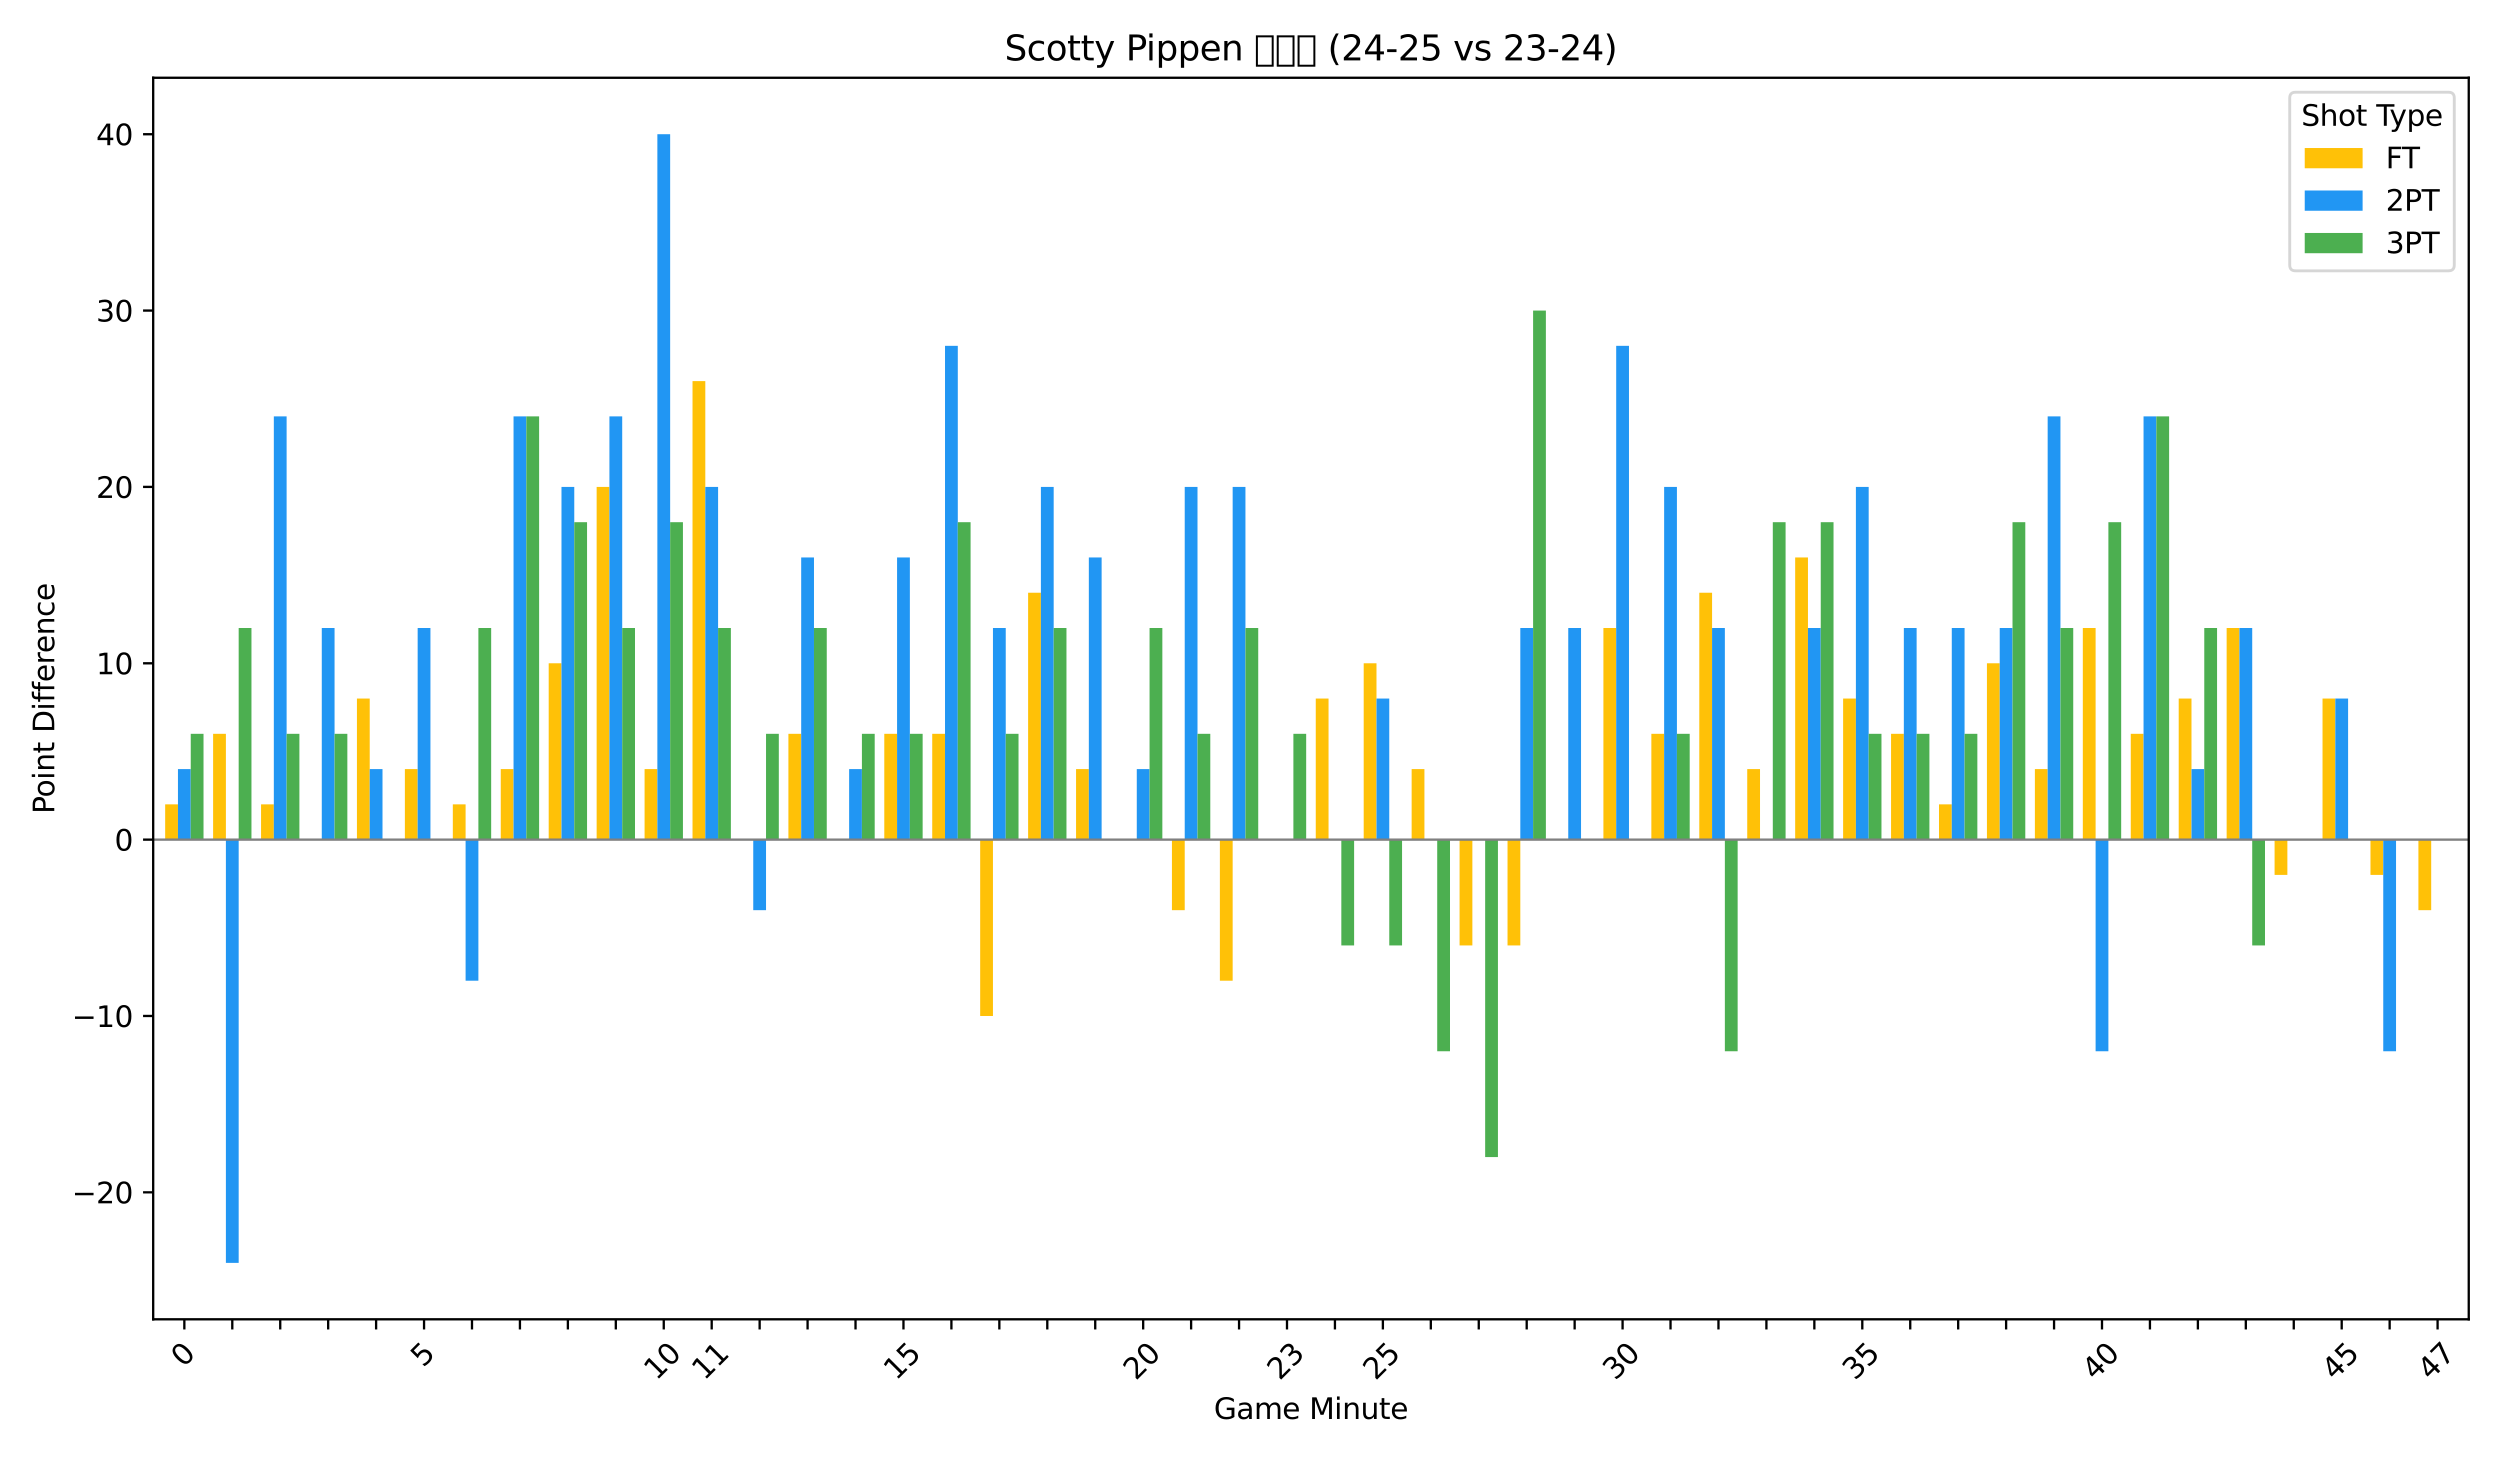 <?xml version="1.0" encoding="utf-8" standalone="no"?>
<!DOCTYPE svg PUBLIC "-//W3C//DTD SVG 1.1//EN"
  "http://www.w3.org/Graphics/SVG/1.1/DTD/svg11.dtd">
<svg xmlns:xlink="http://www.w3.org/1999/xlink" width="864pt" height="504pt" viewBox="0 0 864 504" xmlns="http://www.w3.org/2000/svg" version="1.1">
 <defs>
  <style type="text/css">*{stroke-linejoin: round; stroke-linecap: butt}</style>
 </defs>
 <g id="figure_1">
  <g id="patch_1">
   <path d="M 0 504 
L 864 504 
L 864 0 
L 0 0 
z
" style="fill: #ffffff"/>
  </g>
  <g id="axes_1">
   <g id="patch_2">
    <path d="M 52.94 455.956 
L 853.2 455.956 
L 853.2 26.88 
L 52.94 26.88 
z
" style="fill: #ffffff"/>
   </g>
   <g id="patch_3">
    <path d="M 57.082 290.176 
L 61.5 290.176 
L 61.5 277.987 
L 57.082 277.987 
z
" clip-path="url(#pd82bb9a9ef)" style="fill: #ffc107"/>
   </g>
   <g id="patch_4">
    <path d="M 73.651 290.176 
L 78.069 290.176 
L 78.069 253.607 
L 73.651 253.607 
z
" clip-path="url(#pd82bb9a9ef)" style="fill: #ffc107"/>
   </g>
   <g id="patch_5">
    <path d="M 90.219 290.176 
L 94.637 290.176 
L 94.637 277.987 
L 90.219 277.987 
z
" clip-path="url(#pd82bb9a9ef)" style="fill: #ffc107"/>
   </g>
   <g id="patch_6">
    <path d="M 106.788 290.176 
L 111.206 290.176 
L 111.206 290.176 
L 106.788 290.176 
z
" clip-path="url(#pd82bb9a9ef)" style="fill: #ffc107"/>
   </g>
   <g id="patch_7">
    <path d="M 123.356 290.176 
L 127.775 290.176 
L 127.775 241.418 
L 123.356 241.418 
z
" clip-path="url(#pd82bb9a9ef)" style="fill: #ffc107"/>
   </g>
   <g id="patch_8">
    <path d="M 139.925 290.176 
L 144.343 290.176 
L 144.343 265.797 
L 139.925 265.797 
z
" clip-path="url(#pd82bb9a9ef)" style="fill: #ffc107"/>
   </g>
   <g id="patch_9">
    <path d="M 156.493 290.176 
L 160.912 290.176 
L 160.912 277.987 
L 156.493 277.987 
z
" clip-path="url(#pd82bb9a9ef)" style="fill: #ffc107"/>
   </g>
   <g id="patch_10">
    <path d="M 173.062 290.176 
L 177.48 290.176 
L 177.48 265.797 
L 173.062 265.797 
z
" clip-path="url(#pd82bb9a9ef)" style="fill: #ffc107"/>
   </g>
   <g id="patch_11">
    <path d="M 189.63 290.176 
L 194.049 290.176 
L 194.049 229.228 
L 189.63 229.228 
z
" clip-path="url(#pd82bb9a9ef)" style="fill: #ffc107"/>
   </g>
   <g id="patch_12">
    <path d="M 206.199 290.176 
L 210.617 290.176 
L 210.617 168.28 
L 206.199 168.28 
z
" clip-path="url(#pd82bb9a9ef)" style="fill: #ffc107"/>
   </g>
   <g id="patch_13">
    <path d="M 222.767 290.176 
L 227.186 290.176 
L 227.186 265.797 
L 222.767 265.797 
z
" clip-path="url(#pd82bb9a9ef)" style="fill: #ffc107"/>
   </g>
   <g id="patch_14">
    <path d="M 239.336 290.176 
L 243.754 290.176 
L 243.754 131.711 
L 239.336 131.711 
z
" clip-path="url(#pd82bb9a9ef)" style="fill: #ffc107"/>
   </g>
   <g id="patch_15">
    <path d="M 255.904 290.176 
L 260.323 290.176 
L 260.323 290.176 
L 255.904 290.176 
z
" clip-path="url(#pd82bb9a9ef)" style="fill: #ffc107"/>
   </g>
   <g id="patch_16">
    <path d="M 272.473 290.176 
L 276.891 290.176 
L 276.891 253.607 
L 272.473 253.607 
z
" clip-path="url(#pd82bb9a9ef)" style="fill: #ffc107"/>
   </g>
   <g id="patch_17">
    <path d="M 289.042 290.176 
L 293.46 290.176 
L 293.46 290.176 
L 289.042 290.176 
z
" clip-path="url(#pd82bb9a9ef)" style="fill: #ffc107"/>
   </g>
   <g id="patch_18">
    <path d="M 305.61 290.176 
L 310.028 290.176 
L 310.028 253.607 
L 305.61 253.607 
z
" clip-path="url(#pd82bb9a9ef)" style="fill: #ffc107"/>
   </g>
   <g id="patch_19">
    <path d="M 322.179 290.176 
L 326.597 290.176 
L 326.597 253.607 
L 322.179 253.607 
z
" clip-path="url(#pd82bb9a9ef)" style="fill: #ffc107"/>
   </g>
   <g id="patch_20">
    <path d="M 338.747 290.176 
L 343.165 290.176 
L 343.165 351.125 
L 338.747 351.125 
z
" clip-path="url(#pd82bb9a9ef)" style="fill: #ffc107"/>
   </g>
   <g id="patch_21">
    <path d="M 355.316 290.176 
L 359.734 290.176 
L 359.734 204.849 
L 355.316 204.849 
z
" clip-path="url(#pd82bb9a9ef)" style="fill: #ffc107"/>
   </g>
   <g id="patch_22">
    <path d="M 371.884 290.176 
L 376.302 290.176 
L 376.302 265.797 
L 371.884 265.797 
z
" clip-path="url(#pd82bb9a9ef)" style="fill: #ffc107"/>
   </g>
   <g id="patch_23">
    <path d="M 388.453 290.176 
L 392.871 290.176 
L 392.871 290.176 
L 388.453 290.176 
z
" clip-path="url(#pd82bb9a9ef)" style="fill: #ffc107"/>
   </g>
   <g id="patch_24">
    <path d="M 405.021 290.176 
L 409.44 290.176 
L 409.44 314.556 
L 405.021 314.556 
z
" clip-path="url(#pd82bb9a9ef)" style="fill: #ffc107"/>
   </g>
   <g id="patch_25">
    <path d="M 421.59 290.176 
L 426.008 290.176 
L 426.008 338.935 
L 421.59 338.935 
z
" clip-path="url(#pd82bb9a9ef)" style="fill: #ffc107"/>
   </g>
   <g id="patch_26">
    <path d="M 438.158 290.176 
L 442.577 290.176 
L 442.577 290.176 
L 438.158 290.176 
z
" clip-path="url(#pd82bb9a9ef)" style="fill: #ffc107"/>
   </g>
   <g id="patch_27">
    <path d="M 454.727 290.176 
L 459.145 290.176 
L 459.145 241.418 
L 454.727 241.418 
z
" clip-path="url(#pd82bb9a9ef)" style="fill: #ffc107"/>
   </g>
   <g id="patch_28">
    <path d="M 471.295 290.176 
L 475.714 290.176 
L 475.714 229.228 
L 471.295 229.228 
z
" clip-path="url(#pd82bb9a9ef)" style="fill: #ffc107"/>
   </g>
   <g id="patch_29">
    <path d="M 487.864 290.176 
L 492.282 290.176 
L 492.282 265.797 
L 487.864 265.797 
z
" clip-path="url(#pd82bb9a9ef)" style="fill: #ffc107"/>
   </g>
   <g id="patch_30">
    <path d="M 504.432 290.176 
L 508.851 290.176 
L 508.851 326.745 
L 504.432 326.745 
z
" clip-path="url(#pd82bb9a9ef)" style="fill: #ffc107"/>
   </g>
   <g id="patch_31">
    <path d="M 521.001 290.176 
L 525.419 290.176 
L 525.419 326.745 
L 521.001 326.745 
z
" clip-path="url(#pd82bb9a9ef)" style="fill: #ffc107"/>
   </g>
   <g id="patch_32">
    <path d="M 537.57 290.176 
L 541.988 290.176 
L 541.988 290.176 
L 537.57 290.176 
z
" clip-path="url(#pd82bb9a9ef)" style="fill: #ffc107"/>
   </g>
   <g id="patch_33">
    <path d="M 554.138 290.176 
L 558.556 290.176 
L 558.556 217.038 
L 554.138 217.038 
z
" clip-path="url(#pd82bb9a9ef)" style="fill: #ffc107"/>
   </g>
   <g id="patch_34">
    <path d="M 570.707 290.176 
L 575.125 290.176 
L 575.125 253.607 
L 570.707 253.607 
z
" clip-path="url(#pd82bb9a9ef)" style="fill: #ffc107"/>
   </g>
   <g id="patch_35">
    <path d="M 587.275 290.176 
L 591.693 290.176 
L 591.693 204.849 
L 587.275 204.849 
z
" clip-path="url(#pd82bb9a9ef)" style="fill: #ffc107"/>
   </g>
   <g id="patch_36">
    <path d="M 603.844 290.176 
L 608.262 290.176 
L 608.262 265.797 
L 603.844 265.797 
z
" clip-path="url(#pd82bb9a9ef)" style="fill: #ffc107"/>
   </g>
   <g id="patch_37">
    <path d="M 620.412 290.176 
L 624.83 290.176 
L 624.83 192.659 
L 620.412 192.659 
z
" clip-path="url(#pd82bb9a9ef)" style="fill: #ffc107"/>
   </g>
   <g id="patch_38">
    <path d="M 636.981 290.176 
L 641.399 290.176 
L 641.399 241.418 
L 636.981 241.418 
z
" clip-path="url(#pd82bb9a9ef)" style="fill: #ffc107"/>
   </g>
   <g id="patch_39">
    <path d="M 653.549 290.176 
L 657.967 290.176 
L 657.967 253.607 
L 653.549 253.607 
z
" clip-path="url(#pd82bb9a9ef)" style="fill: #ffc107"/>
   </g>
   <g id="patch_40">
    <path d="M 670.118 290.176 
L 674.536 290.176 
L 674.536 277.987 
L 670.118 277.987 
z
" clip-path="url(#pd82bb9a9ef)" style="fill: #ffc107"/>
   </g>
   <g id="patch_41">
    <path d="M 686.686 290.176 
L 691.105 290.176 
L 691.105 229.228 
L 686.686 229.228 
z
" clip-path="url(#pd82bb9a9ef)" style="fill: #ffc107"/>
   </g>
   <g id="patch_42">
    <path d="M 703.255 290.176 
L 707.673 290.176 
L 707.673 265.797 
L 703.255 265.797 
z
" clip-path="url(#pd82bb9a9ef)" style="fill: #ffc107"/>
   </g>
   <g id="patch_43">
    <path d="M 719.823 290.176 
L 724.242 290.176 
L 724.242 217.038 
L 719.823 217.038 
z
" clip-path="url(#pd82bb9a9ef)" style="fill: #ffc107"/>
   </g>
   <g id="patch_44">
    <path d="M 736.392 290.176 
L 740.81 290.176 
L 740.81 253.607 
L 736.392 253.607 
z
" clip-path="url(#pd82bb9a9ef)" style="fill: #ffc107"/>
   </g>
   <g id="patch_45">
    <path d="M 752.96 290.176 
L 757.379 290.176 
L 757.379 241.418 
L 752.96 241.418 
z
" clip-path="url(#pd82bb9a9ef)" style="fill: #ffc107"/>
   </g>
   <g id="patch_46">
    <path d="M 769.529 290.176 
L 773.947 290.176 
L 773.947 217.038 
L 769.529 217.038 
z
" clip-path="url(#pd82bb9a9ef)" style="fill: #ffc107"/>
   </g>
   <g id="patch_47">
    <path d="M 786.097 290.176 
L 790.516 290.176 
L 790.516 302.366 
L 786.097 302.366 
z
" clip-path="url(#pd82bb9a9ef)" style="fill: #ffc107"/>
   </g>
   <g id="patch_48">
    <path d="M 802.666 290.176 
L 807.084 290.176 
L 807.084 241.418 
L 802.666 241.418 
z
" clip-path="url(#pd82bb9a9ef)" style="fill: #ffc107"/>
   </g>
   <g id="patch_49">
    <path d="M 819.235 290.176 
L 823.653 290.176 
L 823.653 302.366 
L 819.235 302.366 
z
" clip-path="url(#pd82bb9a9ef)" style="fill: #ffc107"/>
   </g>
   <g id="patch_50">
    <path d="M 835.803 290.176 
L 840.221 290.176 
L 840.221 314.556 
L 835.803 314.556 
z
" clip-path="url(#pd82bb9a9ef)" style="fill: #ffc107"/>
   </g>
   <g id="patch_51">
    <path d="M 61.5 290.176 
L 65.919 290.176 
L 65.919 265.797 
L 61.5 265.797 
z
" clip-path="url(#pd82bb9a9ef)" style="fill: #2196f3"/>
   </g>
   <g id="patch_52">
    <path d="M 78.069 290.176 
L 82.487 290.176 
L 82.487 436.452 
L 78.069 436.452 
z
" clip-path="url(#pd82bb9a9ef)" style="fill: #2196f3"/>
   </g>
   <g id="patch_53">
    <path d="M 94.637 290.176 
L 99.056 290.176 
L 99.056 143.901 
L 94.637 143.901 
z
" clip-path="url(#pd82bb9a9ef)" style="fill: #2196f3"/>
   </g>
   <g id="patch_54">
    <path d="M 111.206 290.176 
L 115.624 290.176 
L 115.624 217.038 
L 111.206 217.038 
z
" clip-path="url(#pd82bb9a9ef)" style="fill: #2196f3"/>
   </g>
   <g id="patch_55">
    <path d="M 127.775 290.176 
L 132.193 290.176 
L 132.193 265.797 
L 127.775 265.797 
z
" clip-path="url(#pd82bb9a9ef)" style="fill: #2196f3"/>
   </g>
   <g id="patch_56">
    <path d="M 144.343 290.176 
L 148.761 290.176 
L 148.761 217.038 
L 144.343 217.038 
z
" clip-path="url(#pd82bb9a9ef)" style="fill: #2196f3"/>
   </g>
   <g id="patch_57">
    <path d="M 160.912 290.176 
L 165.33 290.176 
L 165.33 338.935 
L 160.912 338.935 
z
" clip-path="url(#pd82bb9a9ef)" style="fill: #2196f3"/>
   </g>
   <g id="patch_58">
    <path d="M 177.48 290.176 
L 181.898 290.176 
L 181.898 143.901 
L 177.48 143.901 
z
" clip-path="url(#pd82bb9a9ef)" style="fill: #2196f3"/>
   </g>
   <g id="patch_59">
    <path d="M 194.049 290.176 
L 198.467 290.176 
L 198.467 168.28 
L 194.049 168.28 
z
" clip-path="url(#pd82bb9a9ef)" style="fill: #2196f3"/>
   </g>
   <g id="patch_60">
    <path d="M 210.617 290.176 
L 215.035 290.176 
L 215.035 143.901 
L 210.617 143.901 
z
" clip-path="url(#pd82bb9a9ef)" style="fill: #2196f3"/>
   </g>
   <g id="patch_61">
    <path d="M 227.186 290.176 
L 231.604 290.176 
L 231.604 46.383 
L 227.186 46.383 
z
" clip-path="url(#pd82bb9a9ef)" style="fill: #2196f3"/>
   </g>
   <g id="patch_62">
    <path d="M 243.754 290.176 
L 248.173 290.176 
L 248.173 168.28 
L 243.754 168.28 
z
" clip-path="url(#pd82bb9a9ef)" style="fill: #2196f3"/>
   </g>
   <g id="patch_63">
    <path d="M 260.323 290.176 
L 264.741 290.176 
L 264.741 314.556 
L 260.323 314.556 
z
" clip-path="url(#pd82bb9a9ef)" style="fill: #2196f3"/>
   </g>
   <g id="patch_64">
    <path d="M 276.891 290.176 
L 281.31 290.176 
L 281.31 192.659 
L 276.891 192.659 
z
" clip-path="url(#pd82bb9a9ef)" style="fill: #2196f3"/>
   </g>
   <g id="patch_65">
    <path d="M 293.46 290.176 
L 297.878 290.176 
L 297.878 265.797 
L 293.46 265.797 
z
" clip-path="url(#pd82bb9a9ef)" style="fill: #2196f3"/>
   </g>
   <g id="patch_66">
    <path d="M 310.028 290.176 
L 314.447 290.176 
L 314.447 192.659 
L 310.028 192.659 
z
" clip-path="url(#pd82bb9a9ef)" style="fill: #2196f3"/>
   </g>
   <g id="patch_67">
    <path d="M 326.597 290.176 
L 331.015 290.176 
L 331.015 119.521 
L 326.597 119.521 
z
" clip-path="url(#pd82bb9a9ef)" style="fill: #2196f3"/>
   </g>
   <g id="patch_68">
    <path d="M 343.165 290.176 
L 347.584 290.176 
L 347.584 217.038 
L 343.165 217.038 
z
" clip-path="url(#pd82bb9a9ef)" style="fill: #2196f3"/>
   </g>
   <g id="patch_69">
    <path d="M 359.734 290.176 
L 364.152 290.176 
L 364.152 168.28 
L 359.734 168.28 
z
" clip-path="url(#pd82bb9a9ef)" style="fill: #2196f3"/>
   </g>
   <g id="patch_70">
    <path d="M 376.302 290.176 
L 380.721 290.176 
L 380.721 192.659 
L 376.302 192.659 
z
" clip-path="url(#pd82bb9a9ef)" style="fill: #2196f3"/>
   </g>
   <g id="patch_71">
    <path d="M 392.871 290.176 
L 397.289 290.176 
L 397.289 265.797 
L 392.871 265.797 
z
" clip-path="url(#pd82bb9a9ef)" style="fill: #2196f3"/>
   </g>
   <g id="patch_72">
    <path d="M 409.44 290.176 
L 413.858 290.176 
L 413.858 168.28 
L 409.44 168.28 
z
" clip-path="url(#pd82bb9a9ef)" style="fill: #2196f3"/>
   </g>
   <g id="patch_73">
    <path d="M 426.008 290.176 
L 430.426 290.176 
L 430.426 168.28 
L 426.008 168.28 
z
" clip-path="url(#pd82bb9a9ef)" style="fill: #2196f3"/>
   </g>
   <g id="patch_74">
    <path d="M 442.577 290.176 
L 446.995 290.176 
L 446.995 290.176 
L 442.577 290.176 
z
" clip-path="url(#pd82bb9a9ef)" style="fill: #2196f3"/>
   </g>
   <g id="patch_75">
    <path d="M 459.145 290.176 
L 463.563 290.176 
L 463.563 290.176 
L 459.145 290.176 
z
" clip-path="url(#pd82bb9a9ef)" style="fill: #2196f3"/>
   </g>
   <g id="patch_76">
    <path d="M 475.714 290.176 
L 480.132 290.176 
L 480.132 241.418 
L 475.714 241.418 
z
" clip-path="url(#pd82bb9a9ef)" style="fill: #2196f3"/>
   </g>
   <g id="patch_77">
    <path d="M 492.282 290.176 
L 496.7 290.176 
L 496.7 290.176 
L 492.282 290.176 
z
" clip-path="url(#pd82bb9a9ef)" style="fill: #2196f3"/>
   </g>
   <g id="patch_78">
    <path d="M 508.851 290.176 
L 513.269 290.176 
L 513.269 290.176 
L 508.851 290.176 
z
" clip-path="url(#pd82bb9a9ef)" style="fill: #2196f3"/>
   </g>
   <g id="patch_79">
    <path d="M 525.419 290.176 
L 529.838 290.176 
L 529.838 217.038 
L 525.419 217.038 
z
" clip-path="url(#pd82bb9a9ef)" style="fill: #2196f3"/>
   </g>
   <g id="patch_80">
    <path d="M 541.988 290.176 
L 546.406 290.176 
L 546.406 217.038 
L 541.988 217.038 
z
" clip-path="url(#pd82bb9a9ef)" style="fill: #2196f3"/>
   </g>
   <g id="patch_81">
    <path d="M 558.556 290.176 
L 562.975 290.176 
L 562.975 119.521 
L 558.556 119.521 
z
" clip-path="url(#pd82bb9a9ef)" style="fill: #2196f3"/>
   </g>
   <g id="patch_82">
    <path d="M 575.125 290.176 
L 579.543 290.176 
L 579.543 168.28 
L 575.125 168.28 
z
" clip-path="url(#pd82bb9a9ef)" style="fill: #2196f3"/>
   </g>
   <g id="patch_83">
    <path d="M 591.693 290.176 
L 596.112 290.176 
L 596.112 217.038 
L 591.693 217.038 
z
" clip-path="url(#pd82bb9a9ef)" style="fill: #2196f3"/>
   </g>
   <g id="patch_84">
    <path d="M 608.262 290.176 
L 612.68 290.176 
L 612.68 290.176 
L 608.262 290.176 
z
" clip-path="url(#pd82bb9a9ef)" style="fill: #2196f3"/>
   </g>
   <g id="patch_85">
    <path d="M 624.83 290.176 
L 629.249 290.176 
L 629.249 217.038 
L 624.83 217.038 
z
" clip-path="url(#pd82bb9a9ef)" style="fill: #2196f3"/>
   </g>
   <g id="patch_86">
    <path d="M 641.399 290.176 
L 645.817 290.176 
L 645.817 168.28 
L 641.399 168.28 
z
" clip-path="url(#pd82bb9a9ef)" style="fill: #2196f3"/>
   </g>
   <g id="patch_87">
    <path d="M 657.967 290.176 
L 662.386 290.176 
L 662.386 217.038 
L 657.967 217.038 
z
" clip-path="url(#pd82bb9a9ef)" style="fill: #2196f3"/>
   </g>
   <g id="patch_88">
    <path d="M 674.536 290.176 
L 678.954 290.176 
L 678.954 217.038 
L 674.536 217.038 
z
" clip-path="url(#pd82bb9a9ef)" style="fill: #2196f3"/>
   </g>
   <g id="patch_89">
    <path d="M 691.105 290.176 
L 695.523 290.176 
L 695.523 217.038 
L 691.105 217.038 
z
" clip-path="url(#pd82bb9a9ef)" style="fill: #2196f3"/>
   </g>
   <g id="patch_90">
    <path d="M 707.673 290.176 
L 712.091 290.176 
L 712.091 143.901 
L 707.673 143.901 
z
" clip-path="url(#pd82bb9a9ef)" style="fill: #2196f3"/>
   </g>
   <g id="patch_91">
    <path d="M 724.242 290.176 
L 728.66 290.176 
L 728.66 363.314 
L 724.242 363.314 
z
" clip-path="url(#pd82bb9a9ef)" style="fill: #2196f3"/>
   </g>
   <g id="patch_92">
    <path d="M 740.81 290.176 
L 745.228 290.176 
L 745.228 143.901 
L 740.81 143.901 
z
" clip-path="url(#pd82bb9a9ef)" style="fill: #2196f3"/>
   </g>
   <g id="patch_93">
    <path d="M 757.379 290.176 
L 761.797 290.176 
L 761.797 265.797 
L 757.379 265.797 
z
" clip-path="url(#pd82bb9a9ef)" style="fill: #2196f3"/>
   </g>
   <g id="patch_94">
    <path d="M 773.947 290.176 
L 778.365 290.176 
L 778.365 217.038 
L 773.947 217.038 
z
" clip-path="url(#pd82bb9a9ef)" style="fill: #2196f3"/>
   </g>
   <g id="patch_95">
    <path d="M 790.516 290.176 
L 794.934 290.176 
L 794.934 290.176 
L 790.516 290.176 
z
" clip-path="url(#pd82bb9a9ef)" style="fill: #2196f3"/>
   </g>
   <g id="patch_96">
    <path d="M 807.084 290.176 
L 811.503 290.176 
L 811.503 241.418 
L 807.084 241.418 
z
" clip-path="url(#pd82bb9a9ef)" style="fill: #2196f3"/>
   </g>
   <g id="patch_97">
    <path d="M 823.653 290.176 
L 828.071 290.176 
L 828.071 363.314 
L 823.653 363.314 
z
" clip-path="url(#pd82bb9a9ef)" style="fill: #2196f3"/>
   </g>
   <g id="patch_98">
    <path d="M 840.221 290.176 
L 844.64 290.176 
L 844.64 290.176 
L 840.221 290.176 
z
" clip-path="url(#pd82bb9a9ef)" style="fill: #2196f3"/>
   </g>
   <g id="patch_99">
    <path d="M 65.919 290.176 
L 70.337 290.176 
L 70.337 253.607 
L 65.919 253.607 
z
" clip-path="url(#pd82bb9a9ef)" style="fill: #4caf50"/>
   </g>
   <g id="patch_100">
    <path d="M 82.487 290.176 
L 86.905 290.176 
L 86.905 217.038 
L 82.487 217.038 
z
" clip-path="url(#pd82bb9a9ef)" style="fill: #4caf50"/>
   </g>
   <g id="patch_101">
    <path d="M 99.056 290.176 
L 103.474 290.176 
L 103.474 253.607 
L 99.056 253.607 
z
" clip-path="url(#pd82bb9a9ef)" style="fill: #4caf50"/>
   </g>
   <g id="patch_102">
    <path d="M 115.624 290.176 
L 120.043 290.176 
L 120.043 253.607 
L 115.624 253.607 
z
" clip-path="url(#pd82bb9a9ef)" style="fill: #4caf50"/>
   </g>
   <g id="patch_103">
    <path d="M 132.193 290.176 
L 136.611 290.176 
L 136.611 290.176 
L 132.193 290.176 
z
" clip-path="url(#pd82bb9a9ef)" style="fill: #4caf50"/>
   </g>
   <g id="patch_104">
    <path d="M 148.761 290.176 
L 153.18 290.176 
L 153.18 290.176 
L 148.761 290.176 
z
" clip-path="url(#pd82bb9a9ef)" style="fill: #4caf50"/>
   </g>
   <g id="patch_105">
    <path d="M 165.33 290.176 
L 169.748 290.176 
L 169.748 217.038 
L 165.33 217.038 
z
" clip-path="url(#pd82bb9a9ef)" style="fill: #4caf50"/>
   </g>
   <g id="patch_106">
    <path d="M 181.898 290.176 
L 186.317 290.176 
L 186.317 143.901 
L 181.898 143.901 
z
" clip-path="url(#pd82bb9a9ef)" style="fill: #4caf50"/>
   </g>
   <g id="patch_107">
    <path d="M 198.467 290.176 
L 202.885 290.176 
L 202.885 180.47 
L 198.467 180.47 
z
" clip-path="url(#pd82bb9a9ef)" style="fill: #4caf50"/>
   </g>
   <g id="patch_108">
    <path d="M 215.035 290.176 
L 219.454 290.176 
L 219.454 217.038 
L 215.035 217.038 
z
" clip-path="url(#pd82bb9a9ef)" style="fill: #4caf50"/>
   </g>
   <g id="patch_109">
    <path d="M 231.604 290.176 
L 236.022 290.176 
L 236.022 180.47 
L 231.604 180.47 
z
" clip-path="url(#pd82bb9a9ef)" style="fill: #4caf50"/>
   </g>
   <g id="patch_110">
    <path d="M 248.173 290.176 
L 252.591 290.176 
L 252.591 217.038 
L 248.173 217.038 
z
" clip-path="url(#pd82bb9a9ef)" style="fill: #4caf50"/>
   </g>
   <g id="patch_111">
    <path d="M 264.741 290.176 
L 269.159 290.176 
L 269.159 253.607 
L 264.741 253.607 
z
" clip-path="url(#pd82bb9a9ef)" style="fill: #4caf50"/>
   </g>
   <g id="patch_112">
    <path d="M 281.31 290.176 
L 285.728 290.176 
L 285.728 217.038 
L 281.31 217.038 
z
" clip-path="url(#pd82bb9a9ef)" style="fill: #4caf50"/>
   </g>
   <g id="patch_113">
    <path d="M 297.878 290.176 
L 302.296 290.176 
L 302.296 253.607 
L 297.878 253.607 
z
" clip-path="url(#pd82bb9a9ef)" style="fill: #4caf50"/>
   </g>
   <g id="patch_114">
    <path d="M 314.447 290.176 
L 318.865 290.176 
L 318.865 253.607 
L 314.447 253.607 
z
" clip-path="url(#pd82bb9a9ef)" style="fill: #4caf50"/>
   </g>
   <g id="patch_115">
    <path d="M 331.015 290.176 
L 335.433 290.176 
L 335.433 180.47 
L 331.015 180.47 
z
" clip-path="url(#pd82bb9a9ef)" style="fill: #4caf50"/>
   </g>
   <g id="patch_116">
    <path d="M 347.584 290.176 
L 352.002 290.176 
L 352.002 253.607 
L 347.584 253.607 
z
" clip-path="url(#pd82bb9a9ef)" style="fill: #4caf50"/>
   </g>
   <g id="patch_117">
    <path d="M 364.152 290.176 
L 368.57 290.176 
L 368.57 217.038 
L 364.152 217.038 
z
" clip-path="url(#pd82bb9a9ef)" style="fill: #4caf50"/>
   </g>
   <g id="patch_118">
    <path d="M 380.721 290.176 
L 385.139 290.176 
L 385.139 290.176 
L 380.721 290.176 
z
" clip-path="url(#pd82bb9a9ef)" style="fill: #4caf50"/>
   </g>
   <g id="patch_119">
    <path d="M 397.289 290.176 
L 401.708 290.176 
L 401.708 217.038 
L 397.289 217.038 
z
" clip-path="url(#pd82bb9a9ef)" style="fill: #4caf50"/>
   </g>
   <g id="patch_120">
    <path d="M 413.858 290.176 
L 418.276 290.176 
L 418.276 253.607 
L 413.858 253.607 
z
" clip-path="url(#pd82bb9a9ef)" style="fill: #4caf50"/>
   </g>
   <g id="patch_121">
    <path d="M 430.426 290.176 
L 434.845 290.176 
L 434.845 217.038 
L 430.426 217.038 
z
" clip-path="url(#pd82bb9a9ef)" style="fill: #4caf50"/>
   </g>
   <g id="patch_122">
    <path d="M 446.995 290.176 
L 451.413 290.176 
L 451.413 253.607 
L 446.995 253.607 
z
" clip-path="url(#pd82bb9a9ef)" style="fill: #4caf50"/>
   </g>
   <g id="patch_123">
    <path d="M 463.563 290.176 
L 467.982 290.176 
L 467.982 326.745 
L 463.563 326.745 
z
" clip-path="url(#pd82bb9a9ef)" style="fill: #4caf50"/>
   </g>
   <g id="patch_124">
    <path d="M 480.132 290.176 
L 484.55 290.176 
L 484.55 326.745 
L 480.132 326.745 
z
" clip-path="url(#pd82bb9a9ef)" style="fill: #4caf50"/>
   </g>
   <g id="patch_125">
    <path d="M 496.7 290.176 
L 501.119 290.176 
L 501.119 363.314 
L 496.7 363.314 
z
" clip-path="url(#pd82bb9a9ef)" style="fill: #4caf50"/>
   </g>
   <g id="patch_126">
    <path d="M 513.269 290.176 
L 517.687 290.176 
L 517.687 399.883 
L 513.269 399.883 
z
" clip-path="url(#pd82bb9a9ef)" style="fill: #4caf50"/>
   </g>
   <g id="patch_127">
    <path d="M 529.838 290.176 
L 534.256 290.176 
L 534.256 107.332 
L 529.838 107.332 
z
" clip-path="url(#pd82bb9a9ef)" style="fill: #4caf50"/>
   </g>
   <g id="patch_128">
    <path d="M 546.406 290.176 
L 550.824 290.176 
L 550.824 290.176 
L 546.406 290.176 
z
" clip-path="url(#pd82bb9a9ef)" style="fill: #4caf50"/>
   </g>
   <g id="patch_129">
    <path d="M 562.975 290.176 
L 567.393 290.176 
L 567.393 290.176 
L 562.975 290.176 
z
" clip-path="url(#pd82bb9a9ef)" style="fill: #4caf50"/>
   </g>
   <g id="patch_130">
    <path d="M 579.543 290.176 
L 583.961 290.176 
L 583.961 253.607 
L 579.543 253.607 
z
" clip-path="url(#pd82bb9a9ef)" style="fill: #4caf50"/>
   </g>
   <g id="patch_131">
    <path d="M 596.112 290.176 
L 600.53 290.176 
L 600.53 363.314 
L 596.112 363.314 
z
" clip-path="url(#pd82bb9a9ef)" style="fill: #4caf50"/>
   </g>
   <g id="patch_132">
    <path d="M 612.68 290.176 
L 617.098 290.176 
L 617.098 180.47 
L 612.68 180.47 
z
" clip-path="url(#pd82bb9a9ef)" style="fill: #4caf50"/>
   </g>
   <g id="patch_133">
    <path d="M 629.249 290.176 
L 633.667 290.176 
L 633.667 180.47 
L 629.249 180.47 
z
" clip-path="url(#pd82bb9a9ef)" style="fill: #4caf50"/>
   </g>
   <g id="patch_134">
    <path d="M 645.817 290.176 
L 650.236 290.176 
L 650.236 253.607 
L 645.817 253.607 
z
" clip-path="url(#pd82bb9a9ef)" style="fill: #4caf50"/>
   </g>
   <g id="patch_135">
    <path d="M 662.386 290.176 
L 666.804 290.176 
L 666.804 253.607 
L 662.386 253.607 
z
" clip-path="url(#pd82bb9a9ef)" style="fill: #4caf50"/>
   </g>
   <g id="patch_136">
    <path d="M 678.954 290.176 
L 683.373 290.176 
L 683.373 253.607 
L 678.954 253.607 
z
" clip-path="url(#pd82bb9a9ef)" style="fill: #4caf50"/>
   </g>
   <g id="patch_137">
    <path d="M 695.523 290.176 
L 699.941 290.176 
L 699.941 180.47 
L 695.523 180.47 
z
" clip-path="url(#pd82bb9a9ef)" style="fill: #4caf50"/>
   </g>
   <g id="patch_138">
    <path d="M 712.091 290.176 
L 716.51 290.176 
L 716.51 217.038 
L 712.091 217.038 
z
" clip-path="url(#pd82bb9a9ef)" style="fill: #4caf50"/>
   </g>
   <g id="patch_139">
    <path d="M 728.66 290.176 
L 733.078 290.176 
L 733.078 180.47 
L 728.66 180.47 
z
" clip-path="url(#pd82bb9a9ef)" style="fill: #4caf50"/>
   </g>
   <g id="patch_140">
    <path d="M 745.228 290.176 
L 749.647 290.176 
L 749.647 143.901 
L 745.228 143.901 
z
" clip-path="url(#pd82bb9a9ef)" style="fill: #4caf50"/>
   </g>
   <g id="patch_141">
    <path d="M 761.797 290.176 
L 766.215 290.176 
L 766.215 217.038 
L 761.797 217.038 
z
" clip-path="url(#pd82bb9a9ef)" style="fill: #4caf50"/>
   </g>
   <g id="patch_142">
    <path d="M 778.365 290.176 
L 782.784 290.176 
L 782.784 326.745 
L 778.365 326.745 
z
" clip-path="url(#pd82bb9a9ef)" style="fill: #4caf50"/>
   </g>
   <g id="patch_143">
    <path d="M 794.934 290.176 
L 799.352 290.176 
L 799.352 290.176 
L 794.934 290.176 
z
" clip-path="url(#pd82bb9a9ef)" style="fill: #4caf50"/>
   </g>
   <g id="patch_144">
    <path d="M 811.503 290.176 
L 815.921 290.176 
L 815.921 290.176 
L 811.503 290.176 
z
" clip-path="url(#pd82bb9a9ef)" style="fill: #4caf50"/>
   </g>
   <g id="patch_145">
    <path d="M 828.071 290.176 
L 832.489 290.176 
L 832.489 290.176 
L 828.071 290.176 
z
" clip-path="url(#pd82bb9a9ef)" style="fill: #4caf50"/>
   </g>
   <g id="patch_146">
    <path d="M 844.64 290.176 
L 849.058 290.176 
L 849.058 290.176 
L 844.64 290.176 
z
" clip-path="url(#pd82bb9a9ef)" style="fill: #4caf50"/>
   </g>
   <g id="matplotlib.axis_1">
    <g id="xtick_1">
     <g id="line2d_1">
      <defs>
       <path id="mc35765262c" d="M 0 0 
L 0 3.5 
" style="stroke: #000000; stroke-width: 0.8"/>
      </defs>
      <g>
       <use xlink:href="#mc35765262c" x="63.71" y="455.956" style="stroke: #000000; stroke-width: 0.8"/>
      </g>
     </g>
     <g id="text_1">
      <!-- 0 -->
      <g transform="translate(63.411 472.827) rotate(-45) scale(0.1 -0.1)">
       <defs>
        <path id="DejaVuSans-30" d="M 2034 4250 
Q 1547 4250 1301 3770 
Q 1056 3291 1056 2328 
Q 1056 1369 1301 889 
Q 1547 409 2034 409 
Q 2525 409 2770 889 
Q 3016 1369 3016 2328 
Q 3016 3291 2770 3770 
Q 2525 4250 2034 4250 
z
M 2034 4750 
Q 2819 4750 3233 4129 
Q 3647 3509 3647 2328 
Q 3647 1150 3233 529 
Q 2819 -91 2034 -91 
Q 1250 -91 836 529 
Q 422 1150 422 2328 
Q 422 3509 836 4129 
Q 1250 4750 2034 4750 
z
" transform="scale(0.016)"/>
       </defs>
       <use xlink:href="#DejaVuSans-30"/>
      </g>
     </g>
    </g>
    <g id="xtick_2">
     <g id="line2d_2">
      <g>
       <use xlink:href="#mc35765262c" x="80.278" y="455.956" style="stroke: #000000; stroke-width: 0.8"/>
      </g>
     </g>
    </g>
    <g id="xtick_3">
     <g id="line2d_3">
      <g>
       <use xlink:href="#mc35765262c" x="96.847" y="455.956" style="stroke: #000000; stroke-width: 0.8"/>
      </g>
     </g>
    </g>
    <g id="xtick_4">
     <g id="line2d_4">
      <g>
       <use xlink:href="#mc35765262c" x="113.415" y="455.956" style="stroke: #000000; stroke-width: 0.8"/>
      </g>
     </g>
    </g>
    <g id="xtick_5">
     <g id="line2d_5">
      <g>
       <use xlink:href="#mc35765262c" x="129.984" y="455.956" style="stroke: #000000; stroke-width: 0.8"/>
      </g>
     </g>
    </g>
    <g id="xtick_6">
     <g id="line2d_6">
      <g>
       <use xlink:href="#mc35765262c" x="146.552" y="455.956" style="stroke: #000000; stroke-width: 0.8"/>
      </g>
     </g>
     <g id="text_2">
      <!-- 5 -->
      <g transform="translate(146.254 472.827) rotate(-45) scale(0.1 -0.1)">
       <defs>
        <path id="DejaVuSans-35" d="M 691 4666 
L 3169 4666 
L 3169 4134 
L 1269 4134 
L 1269 2991 
Q 1406 3038 1543 3061 
Q 1681 3084 1819 3084 
Q 2600 3084 3056 2656 
Q 3513 2228 3513 1497 
Q 3513 744 3044 326 
Q 2575 -91 1722 -91 
Q 1428 -91 1123 -41 
Q 819 9 494 109 
L 494 744 
Q 775 591 1075 516 
Q 1375 441 1709 441 
Q 2250 441 2565 725 
Q 2881 1009 2881 1497 
Q 2881 1984 2565 2268 
Q 2250 2553 1709 2553 
Q 1456 2553 1204 2497 
Q 953 2441 691 2322 
L 691 4666 
z
" transform="scale(0.016)"/>
       </defs>
       <use xlink:href="#DejaVuSans-35"/>
      </g>
     </g>
    </g>
    <g id="xtick_7">
     <g id="line2d_7">
      <g>
       <use xlink:href="#mc35765262c" x="163.121" y="455.956" style="stroke: #000000; stroke-width: 0.8"/>
      </g>
     </g>
    </g>
    <g id="xtick_8">
     <g id="line2d_8">
      <g>
       <use xlink:href="#mc35765262c" x="179.689" y="455.956" style="stroke: #000000; stroke-width: 0.8"/>
      </g>
     </g>
    </g>
    <g id="xtick_9">
     <g id="line2d_9">
      <g>
       <use xlink:href="#mc35765262c" x="196.258" y="455.956" style="stroke: #000000; stroke-width: 0.8"/>
      </g>
     </g>
    </g>
    <g id="xtick_10">
     <g id="line2d_10">
      <g>
       <use xlink:href="#mc35765262c" x="212.826" y="455.956" style="stroke: #000000; stroke-width: 0.8"/>
      </g>
     </g>
    </g>
    <g id="xtick_11">
     <g id="line2d_11">
      <g>
       <use xlink:href="#mc35765262c" x="229.395" y="455.956" style="stroke: #000000; stroke-width: 0.8"/>
      </g>
     </g>
     <g id="text_3">
      <!-- 10 -->
      <g transform="translate(226.847 477.326) rotate(-45) scale(0.1 -0.1)">
       <defs>
        <path id="DejaVuSans-31" d="M 794 531 
L 1825 531 
L 1825 4091 
L 703 3866 
L 703 4441 
L 1819 4666 
L 2450 4666 
L 2450 531 
L 3481 531 
L 3481 0 
L 794 0 
L 794 531 
z
" transform="scale(0.016)"/>
       </defs>
       <use xlink:href="#DejaVuSans-31"/>
       <use xlink:href="#DejaVuSans-30" transform="translate(63.623 0)"/>
      </g>
     </g>
    </g>
    <g id="xtick_12">
     <g id="line2d_12">
      <g>
       <use xlink:href="#mc35765262c" x="245.963" y="455.956" style="stroke: #000000; stroke-width: 0.8"/>
      </g>
     </g>
     <g id="text_4">
      <!-- 11 -->
      <g transform="translate(243.416 477.326) rotate(-45) scale(0.1 -0.1)">
       <use xlink:href="#DejaVuSans-31"/>
       <use xlink:href="#DejaVuSans-31" transform="translate(63.623 0)"/>
      </g>
     </g>
    </g>
    <g id="xtick_13">
     <g id="line2d_13">
      <g>
       <use xlink:href="#mc35765262c" x="262.532" y="455.956" style="stroke: #000000; stroke-width: 0.8"/>
      </g>
     </g>
    </g>
    <g id="xtick_14">
     <g id="line2d_14">
      <g>
       <use xlink:href="#mc35765262c" x="279.1" y="455.956" style="stroke: #000000; stroke-width: 0.8"/>
      </g>
     </g>
    </g>
    <g id="xtick_15">
     <g id="line2d_15">
      <g>
       <use xlink:href="#mc35765262c" x="295.669" y="455.956" style="stroke: #000000; stroke-width: 0.8"/>
      </g>
     </g>
    </g>
    <g id="xtick_16">
     <g id="line2d_16">
      <g>
       <use xlink:href="#mc35765262c" x="312.237" y="455.956" style="stroke: #000000; stroke-width: 0.8"/>
      </g>
     </g>
     <g id="text_5">
      <!-- 15 -->
      <g transform="translate(309.69 477.326) rotate(-45) scale(0.1 -0.1)">
       <use xlink:href="#DejaVuSans-31"/>
       <use xlink:href="#DejaVuSans-35" transform="translate(63.623 0)"/>
      </g>
     </g>
    </g>
    <g id="xtick_17">
     <g id="line2d_17">
      <g>
       <use xlink:href="#mc35765262c" x="328.806" y="455.956" style="stroke: #000000; stroke-width: 0.8"/>
      </g>
     </g>
    </g>
    <g id="xtick_18">
     <g id="line2d_18">
      <g>
       <use xlink:href="#mc35765262c" x="345.375" y="455.956" style="stroke: #000000; stroke-width: 0.8"/>
      </g>
     </g>
    </g>
    <g id="xtick_19">
     <g id="line2d_19">
      <g>
       <use xlink:href="#mc35765262c" x="361.943" y="455.956" style="stroke: #000000; stroke-width: 0.8"/>
      </g>
     </g>
    </g>
    <g id="xtick_20">
     <g id="line2d_20">
      <g>
       <use xlink:href="#mc35765262c" x="378.512" y="455.956" style="stroke: #000000; stroke-width: 0.8"/>
      </g>
     </g>
    </g>
    <g id="xtick_21">
     <g id="line2d_21">
      <g>
       <use xlink:href="#mc35765262c" x="395.08" y="455.956" style="stroke: #000000; stroke-width: 0.8"/>
      </g>
     </g>
     <g id="text_6">
      <!-- 20 -->
      <g transform="translate(392.532 477.326) rotate(-45) scale(0.1 -0.1)">
       <defs>
        <path id="DejaVuSans-32" d="M 1228 531 
L 3431 531 
L 3431 0 
L 469 0 
L 469 531 
Q 828 903 1448 1529 
Q 2069 2156 2228 2338 
Q 2531 2678 2651 2914 
Q 2772 3150 2772 3378 
Q 2772 3750 2511 3984 
Q 2250 4219 1831 4219 
Q 1534 4219 1204 4116 
Q 875 4013 500 3803 
L 500 4441 
Q 881 4594 1212 4672 
Q 1544 4750 1819 4750 
Q 2544 4750 2975 4387 
Q 3406 4025 3406 3419 
Q 3406 3131 3298 2873 
Q 3191 2616 2906 2266 
Q 2828 2175 2409 1742 
Q 1991 1309 1228 531 
z
" transform="scale(0.016)"/>
       </defs>
       <use xlink:href="#DejaVuSans-32"/>
       <use xlink:href="#DejaVuSans-30" transform="translate(63.623 0)"/>
      </g>
     </g>
    </g>
    <g id="xtick_22">
     <g id="line2d_22">
      <g>
       <use xlink:href="#mc35765262c" x="411.649" y="455.956" style="stroke: #000000; stroke-width: 0.8"/>
      </g>
     </g>
    </g>
    <g id="xtick_23">
     <g id="line2d_23">
      <g>
       <use xlink:href="#mc35765262c" x="428.217" y="455.956" style="stroke: #000000; stroke-width: 0.8"/>
      </g>
     </g>
    </g>
    <g id="xtick_24">
     <g id="line2d_24">
      <g>
       <use xlink:href="#mc35765262c" x="444.786" y="455.956" style="stroke: #000000; stroke-width: 0.8"/>
      </g>
     </g>
     <g id="text_7">
      <!-- 23 -->
      <g transform="translate(442.238 477.326) rotate(-45) scale(0.1 -0.1)">
       <defs>
        <path id="DejaVuSans-33" d="M 2597 2516 
Q 3050 2419 3304 2112 
Q 3559 1806 3559 1356 
Q 3559 666 3084 287 
Q 2609 -91 1734 -91 
Q 1441 -91 1130 -33 
Q 819 25 488 141 
L 488 750 
Q 750 597 1062 519 
Q 1375 441 1716 441 
Q 2309 441 2620 675 
Q 2931 909 2931 1356 
Q 2931 1769 2642 2001 
Q 2353 2234 1838 2234 
L 1294 2234 
L 1294 2753 
L 1863 2753 
Q 2328 2753 2575 2939 
Q 2822 3125 2822 3475 
Q 2822 3834 2567 4026 
Q 2313 4219 1838 4219 
Q 1578 4219 1281 4162 
Q 984 4106 628 3988 
L 628 4550 
Q 988 4650 1302 4700 
Q 1616 4750 1894 4750 
Q 2613 4750 3031 4423 
Q 3450 4097 3450 3541 
Q 3450 3153 3228 2886 
Q 3006 2619 2597 2516 
z
" transform="scale(0.016)"/>
       </defs>
       <use xlink:href="#DejaVuSans-32"/>
       <use xlink:href="#DejaVuSans-33" transform="translate(63.623 0)"/>
      </g>
     </g>
    </g>
    <g id="xtick_25">
     <g id="line2d_25">
      <g>
       <use xlink:href="#mc35765262c" x="461.354" y="455.956" style="stroke: #000000; stroke-width: 0.8"/>
      </g>
     </g>
    </g>
    <g id="xtick_26">
     <g id="line2d_26">
      <g>
       <use xlink:href="#mc35765262c" x="477.923" y="455.956" style="stroke: #000000; stroke-width: 0.8"/>
      </g>
     </g>
     <g id="text_8">
      <!-- 25 -->
      <g transform="translate(475.375 477.326) rotate(-45) scale(0.1 -0.1)">
       <use xlink:href="#DejaVuSans-32"/>
       <use xlink:href="#DejaVuSans-35" transform="translate(63.623 0)"/>
      </g>
     </g>
    </g>
    <g id="xtick_27">
     <g id="line2d_27">
      <g>
       <use xlink:href="#mc35765262c" x="494.491" y="455.956" style="stroke: #000000; stroke-width: 0.8"/>
      </g>
     </g>
    </g>
    <g id="xtick_28">
     <g id="line2d_28">
      <g>
       <use xlink:href="#mc35765262c" x="511.06" y="455.956" style="stroke: #000000; stroke-width: 0.8"/>
      </g>
     </g>
    </g>
    <g id="xtick_29">
     <g id="line2d_29">
      <g>
       <use xlink:href="#mc35765262c" x="527.628" y="455.956" style="stroke: #000000; stroke-width: 0.8"/>
      </g>
     </g>
    </g>
    <g id="xtick_30">
     <g id="line2d_30">
      <g>
       <use xlink:href="#mc35765262c" x="544.197" y="455.956" style="stroke: #000000; stroke-width: 0.8"/>
      </g>
     </g>
    </g>
    <g id="xtick_31">
     <g id="line2d_31">
      <g>
       <use xlink:href="#mc35765262c" x="560.765" y="455.956" style="stroke: #000000; stroke-width: 0.8"/>
      </g>
     </g>
     <g id="text_9">
      <!-- 30 -->
      <g transform="translate(558.218 477.326) rotate(-45) scale(0.1 -0.1)">
       <use xlink:href="#DejaVuSans-33"/>
       <use xlink:href="#DejaVuSans-30" transform="translate(63.623 0)"/>
      </g>
     </g>
    </g>
    <g id="xtick_32">
     <g id="line2d_32">
      <g>
       <use xlink:href="#mc35765262c" x="577.334" y="455.956" style="stroke: #000000; stroke-width: 0.8"/>
      </g>
     </g>
    </g>
    <g id="xtick_33">
     <g id="line2d_33">
      <g>
       <use xlink:href="#mc35765262c" x="593.903" y="455.956" style="stroke: #000000; stroke-width: 0.8"/>
      </g>
     </g>
    </g>
    <g id="xtick_34">
     <g id="line2d_34">
      <g>
       <use xlink:href="#mc35765262c" x="610.471" y="455.956" style="stroke: #000000; stroke-width: 0.8"/>
      </g>
     </g>
    </g>
    <g id="xtick_35">
     <g id="line2d_35">
      <g>
       <use xlink:href="#mc35765262c" x="627.04" y="455.956" style="stroke: #000000; stroke-width: 0.8"/>
      </g>
     </g>
    </g>
    <g id="xtick_36">
     <g id="line2d_36">
      <g>
       <use xlink:href="#mc35765262c" x="643.608" y="455.956" style="stroke: #000000; stroke-width: 0.8"/>
      </g>
     </g>
     <g id="text_10">
      <!-- 35 -->
      <g transform="translate(641.06 477.326) rotate(-45) scale(0.1 -0.1)">
       <use xlink:href="#DejaVuSans-33"/>
       <use xlink:href="#DejaVuSans-35" transform="translate(63.623 0)"/>
      </g>
     </g>
    </g>
    <g id="xtick_37">
     <g id="line2d_37">
      <g>
       <use xlink:href="#mc35765262c" x="660.177" y="455.956" style="stroke: #000000; stroke-width: 0.8"/>
      </g>
     </g>
    </g>
    <g id="xtick_38">
     <g id="line2d_38">
      <g>
       <use xlink:href="#mc35765262c" x="676.745" y="455.956" style="stroke: #000000; stroke-width: 0.8"/>
      </g>
     </g>
    </g>
    <g id="xtick_39">
     <g id="line2d_39">
      <g>
       <use xlink:href="#mc35765262c" x="693.314" y="455.956" style="stroke: #000000; stroke-width: 0.8"/>
      </g>
     </g>
    </g>
    <g id="xtick_40">
     <g id="line2d_40">
      <g>
       <use xlink:href="#mc35765262c" x="709.882" y="455.956" style="stroke: #000000; stroke-width: 0.8"/>
      </g>
     </g>
    </g>
    <g id="xtick_41">
     <g id="line2d_41">
      <g>
       <use xlink:href="#mc35765262c" x="726.451" y="455.956" style="stroke: #000000; stroke-width: 0.8"/>
      </g>
     </g>
     <g id="text_11">
      <!-- 40 -->
      <g transform="translate(723.903 477.326) rotate(-45) scale(0.1 -0.1)">
       <defs>
        <path id="DejaVuSans-34" d="M 2419 4116 
L 825 1625 
L 2419 1625 
L 2419 4116 
z
M 2253 4666 
L 3047 4666 
L 3047 1625 
L 3713 1625 
L 3713 1100 
L 3047 1100 
L 3047 0 
L 2419 0 
L 2419 1100 
L 313 1100 
L 313 1709 
L 2253 4666 
z
" transform="scale(0.016)"/>
       </defs>
       <use xlink:href="#DejaVuSans-34"/>
       <use xlink:href="#DejaVuSans-30" transform="translate(63.623 0)"/>
      </g>
     </g>
    </g>
    <g id="xtick_42">
     <g id="line2d_42">
      <g>
       <use xlink:href="#mc35765262c" x="743.019" y="455.956" style="stroke: #000000; stroke-width: 0.8"/>
      </g>
     </g>
    </g>
    <g id="xtick_43">
     <g id="line2d_43">
      <g>
       <use xlink:href="#mc35765262c" x="759.588" y="455.956" style="stroke: #000000; stroke-width: 0.8"/>
      </g>
     </g>
    </g>
    <g id="xtick_44">
     <g id="line2d_44">
      <g>
       <use xlink:href="#mc35765262c" x="776.156" y="455.956" style="stroke: #000000; stroke-width: 0.8"/>
      </g>
     </g>
    </g>
    <g id="xtick_45">
     <g id="line2d_45">
      <g>
       <use xlink:href="#mc35765262c" x="792.725" y="455.956" style="stroke: #000000; stroke-width: 0.8"/>
      </g>
     </g>
    </g>
    <g id="xtick_46">
     <g id="line2d_46">
      <g>
       <use xlink:href="#mc35765262c" x="809.293" y="455.956" style="stroke: #000000; stroke-width: 0.8"/>
      </g>
     </g>
     <g id="text_12">
      <!-- 45 -->
      <g transform="translate(806.746 477.326) rotate(-45) scale(0.1 -0.1)">
       <use xlink:href="#DejaVuSans-34"/>
       <use xlink:href="#DejaVuSans-35" transform="translate(63.623 0)"/>
      </g>
     </g>
    </g>
    <g id="xtick_47">
     <g id="line2d_47">
      <g>
       <use xlink:href="#mc35765262c" x="825.862" y="455.956" style="stroke: #000000; stroke-width: 0.8"/>
      </g>
     </g>
    </g>
    <g id="xtick_48">
     <g id="line2d_48">
      <g>
       <use xlink:href="#mc35765262c" x="842.43" y="455.956" style="stroke: #000000; stroke-width: 0.8"/>
      </g>
     </g>
     <g id="text_13">
      <!-- 47 -->
      <g transform="translate(839.883 477.326) rotate(-45) scale(0.1 -0.1)">
       <defs>
        <path id="DejaVuSans-37" d="M 525 4666 
L 3525 4666 
L 3525 4397 
L 1831 0 
L 1172 0 
L 2766 4134 
L 525 4134 
L 525 4666 
z
" transform="scale(0.016)"/>
       </defs>
       <use xlink:href="#DejaVuSans-34"/>
       <use xlink:href="#DejaVuSans-37" transform="translate(63.623 0)"/>
      </g>
     </g>
    </g>
    <g id="text_14">
     <!-- Game Minute -->
     <g transform="translate(419.518 490.395) scale(0.1 -0.1)">
      <defs>
       <path id="DejaVuSans-47" d="M 3809 666 
L 3809 1919 
L 2778 1919 
L 2778 2438 
L 4434 2438 
L 4434 434 
Q 4069 175 3628 42 
Q 3188 -91 2688 -91 
Q 1594 -91 976 548 
Q 359 1188 359 2328 
Q 359 3472 976 4111 
Q 1594 4750 2688 4750 
Q 3144 4750 3555 4637 
Q 3966 4525 4313 4306 
L 4313 3634 
Q 3963 3931 3569 4081 
Q 3175 4231 2741 4231 
Q 1884 4231 1454 3753 
Q 1025 3275 1025 2328 
Q 1025 1384 1454 906 
Q 1884 428 2741 428 
Q 3075 428 3337 486 
Q 3600 544 3809 666 
z
" transform="scale(0.016)"/>
       <path id="DejaVuSans-61" d="M 2194 1759 
Q 1497 1759 1228 1600 
Q 959 1441 959 1056 
Q 959 750 1161 570 
Q 1363 391 1709 391 
Q 2188 391 2477 730 
Q 2766 1069 2766 1631 
L 2766 1759 
L 2194 1759 
z
M 3341 1997 
L 3341 0 
L 2766 0 
L 2766 531 
Q 2569 213 2275 61 
Q 1981 -91 1556 -91 
Q 1019 -91 701 211 
Q 384 513 384 1019 
Q 384 1609 779 1909 
Q 1175 2209 1959 2209 
L 2766 2209 
L 2766 2266 
Q 2766 2663 2505 2880 
Q 2244 3097 1772 3097 
Q 1472 3097 1187 3025 
Q 903 2953 641 2809 
L 641 3341 
Q 956 3463 1253 3523 
Q 1550 3584 1831 3584 
Q 2591 3584 2966 3190 
Q 3341 2797 3341 1997 
z
" transform="scale(0.016)"/>
       <path id="DejaVuSans-6d" d="M 3328 2828 
Q 3544 3216 3844 3400 
Q 4144 3584 4550 3584 
Q 5097 3584 5394 3201 
Q 5691 2819 5691 2113 
L 5691 0 
L 5113 0 
L 5113 2094 
Q 5113 2597 4934 2840 
Q 4756 3084 4391 3084 
Q 3944 3084 3684 2787 
Q 3425 2491 3425 1978 
L 3425 0 
L 2847 0 
L 2847 2094 
Q 2847 2600 2669 2842 
Q 2491 3084 2119 3084 
Q 1678 3084 1418 2786 
Q 1159 2488 1159 1978 
L 1159 0 
L 581 0 
L 581 3500 
L 1159 3500 
L 1159 2956 
Q 1356 3278 1631 3431 
Q 1906 3584 2284 3584 
Q 2666 3584 2933 3390 
Q 3200 3197 3328 2828 
z
" transform="scale(0.016)"/>
       <path id="DejaVuSans-65" d="M 3597 1894 
L 3597 1613 
L 953 1613 
Q 991 1019 1311 708 
Q 1631 397 2203 397 
Q 2534 397 2845 478 
Q 3156 559 3463 722 
L 3463 178 
Q 3153 47 2828 -22 
Q 2503 -91 2169 -91 
Q 1331 -91 842 396 
Q 353 884 353 1716 
Q 353 2575 817 3079 
Q 1281 3584 2069 3584 
Q 2775 3584 3186 3129 
Q 3597 2675 3597 1894 
z
M 3022 2063 
Q 3016 2534 2758 2815 
Q 2500 3097 2075 3097 
Q 1594 3097 1305 2825 
Q 1016 2553 972 2059 
L 3022 2063 
z
" transform="scale(0.016)"/>
       <path id="DejaVuSans-20" transform="scale(0.016)"/>
       <path id="DejaVuSans-4d" d="M 628 4666 
L 1569 4666 
L 2759 1491 
L 3956 4666 
L 4897 4666 
L 4897 0 
L 4281 0 
L 4281 4097 
L 3078 897 
L 2444 897 
L 1241 4097 
L 1241 0 
L 628 0 
L 628 4666 
z
" transform="scale(0.016)"/>
       <path id="DejaVuSans-69" d="M 603 3500 
L 1178 3500 
L 1178 0 
L 603 0 
L 603 3500 
z
M 603 4863 
L 1178 4863 
L 1178 4134 
L 603 4134 
L 603 4863 
z
" transform="scale(0.016)"/>
       <path id="DejaVuSans-6e" d="M 3513 2113 
L 3513 0 
L 2938 0 
L 2938 2094 
Q 2938 2591 2744 2837 
Q 2550 3084 2163 3084 
Q 1697 3084 1428 2787 
Q 1159 2491 1159 1978 
L 1159 0 
L 581 0 
L 581 3500 
L 1159 3500 
L 1159 2956 
Q 1366 3272 1645 3428 
Q 1925 3584 2291 3584 
Q 2894 3584 3203 3211 
Q 3513 2838 3513 2113 
z
" transform="scale(0.016)"/>
       <path id="DejaVuSans-75" d="M 544 1381 
L 544 3500 
L 1119 3500 
L 1119 1403 
Q 1119 906 1312 657 
Q 1506 409 1894 409 
Q 2359 409 2629 706 
Q 2900 1003 2900 1516 
L 2900 3500 
L 3475 3500 
L 3475 0 
L 2900 0 
L 2900 538 
Q 2691 219 2414 64 
Q 2138 -91 1772 -91 
Q 1169 -91 856 284 
Q 544 659 544 1381 
z
M 1991 3584 
L 1991 3584 
z
" transform="scale(0.016)"/>
       <path id="DejaVuSans-74" d="M 1172 4494 
L 1172 3500 
L 2356 3500 
L 2356 3053 
L 1172 3053 
L 1172 1153 
Q 1172 725 1289 603 
Q 1406 481 1766 481 
L 2356 481 
L 2356 0 
L 1766 0 
Q 1100 0 847 248 
Q 594 497 594 1153 
L 594 3053 
L 172 3053 
L 172 3500 
L 594 3500 
L 594 4494 
L 1172 4494 
z
" transform="scale(0.016)"/>
      </defs>
      <use xlink:href="#DejaVuSans-47"/>
      <use xlink:href="#DejaVuSans-61" transform="translate(77.49 0)"/>
      <use xlink:href="#DejaVuSans-6d" transform="translate(138.77 0)"/>
      <use xlink:href="#DejaVuSans-65" transform="translate(236.182 0)"/>
      <use xlink:href="#DejaVuSans-20" transform="translate(297.705 0)"/>
      <use xlink:href="#DejaVuSans-4d" transform="translate(329.492 0)"/>
      <use xlink:href="#DejaVuSans-69" transform="translate(415.771 0)"/>
      <use xlink:href="#DejaVuSans-6e" transform="translate(443.555 0)"/>
      <use xlink:href="#DejaVuSans-75" transform="translate(506.934 0)"/>
      <use xlink:href="#DejaVuSans-74" transform="translate(570.312 0)"/>
      <use xlink:href="#DejaVuSans-65" transform="translate(609.521 0)"/>
     </g>
    </g>
   </g>
   <g id="matplotlib.axis_2">
    <g id="ytick_1">
     <g id="line2d_49">
      <defs>
       <path id="m51999f3366" d="M 0 0 
L -3.5 0 
" style="stroke: #000000; stroke-width: 0.8"/>
      </defs>
      <g>
       <use xlink:href="#m51999f3366" x="52.94" y="412.073" style="stroke: #000000; stroke-width: 0.8"/>
      </g>
     </g>
     <g id="text_15">
      <!-- −20 -->
      <g transform="translate(24.835 415.872) scale(0.1 -0.1)">
       <defs>
        <path id="DejaVuSans-2212" d="M 678 2272 
L 4684 2272 
L 4684 1741 
L 678 1741 
L 678 2272 
z
" transform="scale(0.016)"/>
       </defs>
       <use xlink:href="#DejaVuSans-2212"/>
       <use xlink:href="#DejaVuSans-32" transform="translate(83.789 0)"/>
       <use xlink:href="#DejaVuSans-30" transform="translate(147.412 0)"/>
      </g>
     </g>
    </g>
    <g id="ytick_2">
     <g id="line2d_50">
      <g>
       <use xlink:href="#m51999f3366" x="52.94" y="351.125" style="stroke: #000000; stroke-width: 0.8"/>
      </g>
     </g>
     <g id="text_16">
      <!-- −10 -->
      <g transform="translate(24.835 354.924) scale(0.1 -0.1)">
       <use xlink:href="#DejaVuSans-2212"/>
       <use xlink:href="#DejaVuSans-31" transform="translate(83.789 0)"/>
       <use xlink:href="#DejaVuSans-30" transform="translate(147.412 0)"/>
      </g>
     </g>
    </g>
    <g id="ytick_3">
     <g id="line2d_51">
      <g>
       <use xlink:href="#m51999f3366" x="52.94" y="290.176" style="stroke: #000000; stroke-width: 0.8"/>
      </g>
     </g>
     <g id="text_17">
      <!-- 0 -->
      <g transform="translate(39.578 293.976) scale(0.1 -0.1)">
       <use xlink:href="#DejaVuSans-30"/>
      </g>
     </g>
    </g>
    <g id="ytick_4">
     <g id="line2d_52">
      <g>
       <use xlink:href="#m51999f3366" x="52.94" y="229.228" style="stroke: #000000; stroke-width: 0.8"/>
      </g>
     </g>
     <g id="text_18">
      <!-- 10 -->
      <g transform="translate(33.215 233.027) scale(0.1 -0.1)">
       <use xlink:href="#DejaVuSans-31"/>
       <use xlink:href="#DejaVuSans-30" transform="translate(63.623 0)"/>
      </g>
     </g>
    </g>
    <g id="ytick_5">
     <g id="line2d_53">
      <g>
       <use xlink:href="#m51999f3366" x="52.94" y="168.28" style="stroke: #000000; stroke-width: 0.8"/>
      </g>
     </g>
     <g id="text_19">
      <!-- 20 -->
      <g transform="translate(33.215 172.079) scale(0.1 -0.1)">
       <use xlink:href="#DejaVuSans-32"/>
       <use xlink:href="#DejaVuSans-30" transform="translate(63.623 0)"/>
      </g>
     </g>
    </g>
    <g id="ytick_6">
     <g id="line2d_54">
      <g>
       <use xlink:href="#m51999f3366" x="52.94" y="107.332" style="stroke: #000000; stroke-width: 0.8"/>
      </g>
     </g>
     <g id="text_20">
      <!-- 30 -->
      <g transform="translate(33.215 111.131) scale(0.1 -0.1)">
       <use xlink:href="#DejaVuSans-33"/>
       <use xlink:href="#DejaVuSans-30" transform="translate(63.623 0)"/>
      </g>
     </g>
    </g>
    <g id="ytick_7">
     <g id="line2d_55">
      <g>
       <use xlink:href="#m51999f3366" x="52.94" y="46.383" style="stroke: #000000; stroke-width: 0.8"/>
      </g>
     </g>
     <g id="text_21">
      <!-- 40 -->
      <g transform="translate(33.215 50.183) scale(0.1 -0.1)">
       <use xlink:href="#DejaVuSans-34"/>
       <use xlink:href="#DejaVuSans-30" transform="translate(63.623 0)"/>
      </g>
     </g>
    </g>
    <g id="text_22">
     <!-- Point Difference -->
     <g transform="translate(18.756 281.268) rotate(-90) scale(0.1 -0.1)">
      <defs>
       <path id="DejaVuSans-50" d="M 1259 4147 
L 1259 2394 
L 2053 2394 
Q 2494 2394 2734 2622 
Q 2975 2850 2975 3272 
Q 2975 3691 2734 3919 
Q 2494 4147 2053 4147 
L 1259 4147 
z
M 628 4666 
L 2053 4666 
Q 2838 4666 3239 4311 
Q 3641 3956 3641 3272 
Q 3641 2581 3239 2228 
Q 2838 1875 2053 1875 
L 1259 1875 
L 1259 0 
L 628 0 
L 628 4666 
z
" transform="scale(0.016)"/>
       <path id="DejaVuSans-6f" d="M 1959 3097 
Q 1497 3097 1228 2736 
Q 959 2375 959 1747 
Q 959 1119 1226 758 
Q 1494 397 1959 397 
Q 2419 397 2687 759 
Q 2956 1122 2956 1747 
Q 2956 2369 2687 2733 
Q 2419 3097 1959 3097 
z
M 1959 3584 
Q 2709 3584 3137 3096 
Q 3566 2609 3566 1747 
Q 3566 888 3137 398 
Q 2709 -91 1959 -91 
Q 1206 -91 779 398 
Q 353 888 353 1747 
Q 353 2609 779 3096 
Q 1206 3584 1959 3584 
z
" transform="scale(0.016)"/>
       <path id="DejaVuSans-44" d="M 1259 4147 
L 1259 519 
L 2022 519 
Q 2988 519 3436 956 
Q 3884 1394 3884 2338 
Q 3884 3275 3436 3711 
Q 2988 4147 2022 4147 
L 1259 4147 
z
M 628 4666 
L 1925 4666 
Q 3281 4666 3915 4102 
Q 4550 3538 4550 2338 
Q 4550 1131 3912 565 
Q 3275 0 1925 0 
L 628 0 
L 628 4666 
z
" transform="scale(0.016)"/>
       <path id="DejaVuSans-66" d="M 2375 4863 
L 2375 4384 
L 1825 4384 
Q 1516 4384 1395 4259 
Q 1275 4134 1275 3809 
L 1275 3500 
L 2222 3500 
L 2222 3053 
L 1275 3053 
L 1275 0 
L 697 0 
L 697 3053 
L 147 3053 
L 147 3500 
L 697 3500 
L 697 3744 
Q 697 4328 969 4595 
Q 1241 4863 1831 4863 
L 2375 4863 
z
" transform="scale(0.016)"/>
       <path id="DejaVuSans-72" d="M 2631 2963 
Q 2534 3019 2420 3045 
Q 2306 3072 2169 3072 
Q 1681 3072 1420 2755 
Q 1159 2438 1159 1844 
L 1159 0 
L 581 0 
L 581 3500 
L 1159 3500 
L 1159 2956 
Q 1341 3275 1631 3429 
Q 1922 3584 2338 3584 
Q 2397 3584 2469 3576 
Q 2541 3569 2628 3553 
L 2631 2963 
z
" transform="scale(0.016)"/>
       <path id="DejaVuSans-63" d="M 3122 3366 
L 3122 2828 
Q 2878 2963 2633 3030 
Q 2388 3097 2138 3097 
Q 1578 3097 1268 2742 
Q 959 2388 959 1747 
Q 959 1106 1268 751 
Q 1578 397 2138 397 
Q 2388 397 2633 464 
Q 2878 531 3122 666 
L 3122 134 
Q 2881 22 2623 -34 
Q 2366 -91 2075 -91 
Q 1284 -91 818 406 
Q 353 903 353 1747 
Q 353 2603 823 3093 
Q 1294 3584 2113 3584 
Q 2378 3584 2631 3529 
Q 2884 3475 3122 3366 
z
" transform="scale(0.016)"/>
      </defs>
      <use xlink:href="#DejaVuSans-50"/>
      <use xlink:href="#DejaVuSans-6f" transform="translate(56.678 0)"/>
      <use xlink:href="#DejaVuSans-69" transform="translate(117.859 0)"/>
      <use xlink:href="#DejaVuSans-6e" transform="translate(145.643 0)"/>
      <use xlink:href="#DejaVuSans-74" transform="translate(209.021 0)"/>
      <use xlink:href="#DejaVuSans-20" transform="translate(248.23 0)"/>
      <use xlink:href="#DejaVuSans-44" transform="translate(280.018 0)"/>
      <use xlink:href="#DejaVuSans-69" transform="translate(357.02 0)"/>
      <use xlink:href="#DejaVuSans-66" transform="translate(384.803 0)"/>
      <use xlink:href="#DejaVuSans-66" transform="translate(420.008 0)"/>
      <use xlink:href="#DejaVuSans-65" transform="translate(455.213 0)"/>
      <use xlink:href="#DejaVuSans-72" transform="translate(516.736 0)"/>
      <use xlink:href="#DejaVuSans-65" transform="translate(555.6 0)"/>
      <use xlink:href="#DejaVuSans-6e" transform="translate(617.123 0)"/>
      <use xlink:href="#DejaVuSans-63" transform="translate(680.502 0)"/>
      <use xlink:href="#DejaVuSans-65" transform="translate(735.482 0)"/>
     </g>
    </g>
   </g>
   <g id="line2d_56">
    <path d="M 52.94 290.176 
L 853.2 290.176 
" clip-path="url(#pd82bb9a9ef)" style="fill: none; stroke: #808080; stroke-width: 0.8; stroke-linecap: square"/>
   </g>
   <g id="patch_147">
    <path d="M 52.94 455.956 
L 52.94 26.88 
" style="fill: none; stroke: #000000; stroke-width: 0.8; stroke-linejoin: miter; stroke-linecap: square"/>
   </g>
   <g id="patch_148">
    <path d="M 853.2 455.956 
L 853.2 26.88 
" style="fill: none; stroke: #000000; stroke-width: 0.8; stroke-linejoin: miter; stroke-linecap: square"/>
   </g>
   <g id="patch_149">
    <path d="M 52.94 455.956 
L 853.2 455.956 
" style="fill: none; stroke: #000000; stroke-width: 0.8; stroke-linejoin: miter; stroke-linecap: square"/>
   </g>
   <g id="patch_150">
    <path d="M 52.94 26.88 
L 853.2 26.88 
" style="fill: none; stroke: #000000; stroke-width: 0.8; stroke-linejoin: miter; stroke-linecap: square"/>
   </g>
   <g id="text_23">
    <!-- Scotty Pippen 得点差 (24-25 vs 23-24) -->
    <g transform="translate(347.207 20.88) scale(0.12 -0.12)">
     <defs>
      <path id="DejaVuSans-53" d="M 3425 4513 
L 3425 3897 
Q 3066 4069 2747 4153 
Q 2428 4238 2131 4238 
Q 1616 4238 1336 4038 
Q 1056 3838 1056 3469 
Q 1056 3159 1242 3001 
Q 1428 2844 1947 2747 
L 2328 2669 
Q 3034 2534 3370 2195 
Q 3706 1856 3706 1288 
Q 3706 609 3251 259 
Q 2797 -91 1919 -91 
Q 1588 -91 1214 -16 
Q 841 59 441 206 
L 441 856 
Q 825 641 1194 531 
Q 1563 422 1919 422 
Q 2459 422 2753 634 
Q 3047 847 3047 1241 
Q 3047 1584 2836 1778 
Q 2625 1972 2144 2069 
L 1759 2144 
Q 1053 2284 737 2584 
Q 422 2884 422 3419 
Q 422 4038 858 4394 
Q 1294 4750 2059 4750 
Q 2388 4750 2728 4690 
Q 3069 4631 3425 4513 
z
" transform="scale(0.016)"/>
      <path id="DejaVuSans-79" d="M 2059 -325 
Q 1816 -950 1584 -1140 
Q 1353 -1331 966 -1331 
L 506 -1331 
L 506 -850 
L 844 -850 
Q 1081 -850 1212 -737 
Q 1344 -625 1503 -206 
L 1606 56 
L 191 3500 
L 800 3500 
L 1894 763 
L 2988 3500 
L 3597 3500 
L 2059 -325 
z
" transform="scale(0.016)"/>
      <path id="DejaVuSans-70" d="M 1159 525 
L 1159 -1331 
L 581 -1331 
L 581 3500 
L 1159 3500 
L 1159 2969 
Q 1341 3281 1617 3432 
Q 1894 3584 2278 3584 
Q 2916 3584 3314 3078 
Q 3713 2572 3713 1747 
Q 3713 922 3314 415 
Q 2916 -91 2278 -91 
Q 1894 -91 1617 61 
Q 1341 213 1159 525 
z
M 3116 1747 
Q 3116 2381 2855 2742 
Q 2594 3103 2138 3103 
Q 1681 3103 1420 2742 
Q 1159 2381 1159 1747 
Q 1159 1113 1420 752 
Q 1681 391 2138 391 
Q 2594 391 2855 752 
Q 3116 1113 3116 1747 
z
" transform="scale(0.016)"/>
      <path id="DejaVuSans-5f97" d="M 319 -1131 
L 319 4513 
L 3519 4513 
L 3519 -1131 
L 319 -1131 
z
M 678 -775 
L 3163 -775 
L 3163 4153 
L 678 4153 
L 678 -775 
z
" transform="scale(0.016)"/>
      <path id="DejaVuSans-70b9" d="M 319 -1131 
L 319 4513 
L 3519 4513 
L 3519 -1131 
L 319 -1131 
z
M 678 -775 
L 3163 -775 
L 3163 4153 
L 678 4153 
L 678 -775 
z
" transform="scale(0.016)"/>
      <path id="DejaVuSans-5dee" d="M 319 -1131 
L 319 4513 
L 3519 4513 
L 3519 -1131 
L 319 -1131 
z
M 678 -775 
L 3163 -775 
L 3163 4153 
L 678 4153 
L 678 -775 
z
" transform="scale(0.016)"/>
      <path id="DejaVuSans-28" d="M 1984 4856 
Q 1566 4138 1362 3434 
Q 1159 2731 1159 2009 
Q 1159 1288 1364 580 
Q 1569 -128 1984 -844 
L 1484 -844 
Q 1016 -109 783 600 
Q 550 1309 550 2009 
Q 550 2706 781 3412 
Q 1013 4119 1484 4856 
L 1984 4856 
z
" transform="scale(0.016)"/>
      <path id="DejaVuSans-2d" d="M 313 2009 
L 1997 2009 
L 1997 1497 
L 313 1497 
L 313 2009 
z
" transform="scale(0.016)"/>
      <path id="DejaVuSans-76" d="M 191 3500 
L 800 3500 
L 1894 563 
L 2988 3500 
L 3597 3500 
L 2284 0 
L 1503 0 
L 191 3500 
z
" transform="scale(0.016)"/>
      <path id="DejaVuSans-73" d="M 2834 3397 
L 2834 2853 
Q 2591 2978 2328 3040 
Q 2066 3103 1784 3103 
Q 1356 3103 1142 2972 
Q 928 2841 928 2578 
Q 928 2378 1081 2264 
Q 1234 2150 1697 2047 
L 1894 2003 
Q 2506 1872 2764 1633 
Q 3022 1394 3022 966 
Q 3022 478 2636 193 
Q 2250 -91 1575 -91 
Q 1294 -91 989 -36 
Q 684 19 347 128 
L 347 722 
Q 666 556 975 473 
Q 1284 391 1588 391 
Q 1994 391 2212 530 
Q 2431 669 2431 922 
Q 2431 1156 2273 1281 
Q 2116 1406 1581 1522 
L 1381 1569 
Q 847 1681 609 1914 
Q 372 2147 372 2553 
Q 372 3047 722 3315 
Q 1072 3584 1716 3584 
Q 2034 3584 2315 3537 
Q 2597 3491 2834 3397 
z
" transform="scale(0.016)"/>
      <path id="DejaVuSans-29" d="M 513 4856 
L 1013 4856 
Q 1481 4119 1714 3412 
Q 1947 2706 1947 2009 
Q 1947 1309 1714 600 
Q 1481 -109 1013 -844 
L 513 -844 
Q 928 -128 1133 580 
Q 1338 1288 1338 2009 
Q 1338 2731 1133 3434 
Q 928 4138 513 4856 
z
" transform="scale(0.016)"/>
     </defs>
     <use xlink:href="#DejaVuSans-53"/>
     <use xlink:href="#DejaVuSans-63" transform="translate(63.477 0)"/>
     <use xlink:href="#DejaVuSans-6f" transform="translate(118.457 0)"/>
     <use xlink:href="#DejaVuSans-74" transform="translate(179.639 0)"/>
     <use xlink:href="#DejaVuSans-74" transform="translate(218.848 0)"/>
     <use xlink:href="#DejaVuSans-79" transform="translate(258.057 0)"/>
     <use xlink:href="#DejaVuSans-20" transform="translate(317.236 0)"/>
     <use xlink:href="#DejaVuSans-50" transform="translate(349.023 0)"/>
     <use xlink:href="#DejaVuSans-69" transform="translate(407.076 0)"/>
     <use xlink:href="#DejaVuSans-70" transform="translate(434.859 0)"/>
     <use xlink:href="#DejaVuSans-70" transform="translate(498.336 0)"/>
     <use xlink:href="#DejaVuSans-65" transform="translate(561.812 0)"/>
     <use xlink:href="#DejaVuSans-6e" transform="translate(623.336 0)"/>
     <use xlink:href="#DejaVuSans-20" transform="translate(686.715 0)"/>
     <use xlink:href="#DejaVuSans-5f97" transform="translate(718.502 0)"/>
     <use xlink:href="#DejaVuSans-70b9" transform="translate(778.512 0)"/>
     <use xlink:href="#DejaVuSans-5dee" transform="translate(838.521 0)"/>
     <use xlink:href="#DejaVuSans-20" transform="translate(898.531 0)"/>
     <use xlink:href="#DejaVuSans-28" transform="translate(930.318 0)"/>
     <use xlink:href="#DejaVuSans-32" transform="translate(969.332 0)"/>
     <use xlink:href="#DejaVuSans-34" transform="translate(1032.955 0)"/>
     <use xlink:href="#DejaVuSans-2d" transform="translate(1096.578 0)"/>
     <use xlink:href="#DejaVuSans-32" transform="translate(1132.662 0)"/>
     <use xlink:href="#DejaVuSans-35" transform="translate(1196.285 0)"/>
     <use xlink:href="#DejaVuSans-20" transform="translate(1259.908 0)"/>
     <use xlink:href="#DejaVuSans-76" transform="translate(1291.695 0)"/>
     <use xlink:href="#DejaVuSans-73" transform="translate(1350.875 0)"/>
     <use xlink:href="#DejaVuSans-20" transform="translate(1402.975 0)"/>
     <use xlink:href="#DejaVuSans-32" transform="translate(1434.762 0)"/>
     <use xlink:href="#DejaVuSans-33" transform="translate(1498.385 0)"/>
     <use xlink:href="#DejaVuSans-2d" transform="translate(1562.008 0)"/>
     <use xlink:href="#DejaVuSans-32" transform="translate(1598.092 0)"/>
     <use xlink:href="#DejaVuSans-34" transform="translate(1661.715 0)"/>
     <use xlink:href="#DejaVuSans-29" transform="translate(1725.338 0)"/>
    </g>
   </g>
   <g id="legend_1">
    <g id="patch_151">
     <path d="M 793.331 93.593 
L 846.2 93.593 
Q 848.2 93.593 848.2 91.593 
L 848.2 33.88 
Q 848.2 31.88 846.2 31.88 
L 793.331 31.88 
Q 791.331 31.88 791.331 33.88 
L 791.331 91.593 
Q 791.331 93.593 793.331 93.593 
z
" style="fill: #ffffff; opacity: 0.8; stroke: #cccccc; stroke-linejoin: miter"/>
    </g>
    <g id="text_24">
     <!-- Shot Type -->
     <g transform="translate(795.331 43.478) scale(0.1 -0.1)">
      <defs>
       <path id="DejaVuSans-68" d="M 3513 2113 
L 3513 0 
L 2938 0 
L 2938 2094 
Q 2938 2591 2744 2837 
Q 2550 3084 2163 3084 
Q 1697 3084 1428 2787 
Q 1159 2491 1159 1978 
L 1159 0 
L 581 0 
L 581 4863 
L 1159 4863 
L 1159 2956 
Q 1366 3272 1645 3428 
Q 1925 3584 2291 3584 
Q 2894 3584 3203 3211 
Q 3513 2838 3513 2113 
z
" transform="scale(0.016)"/>
       <path id="DejaVuSans-54" d="M -19 4666 
L 3928 4666 
L 3928 4134 
L 2272 4134 
L 2272 0 
L 1638 0 
L 1638 4134 
L -19 4134 
L -19 4666 
z
" transform="scale(0.016)"/>
      </defs>
      <use xlink:href="#DejaVuSans-53"/>
      <use xlink:href="#DejaVuSans-68" transform="translate(63.477 0)"/>
      <use xlink:href="#DejaVuSans-6f" transform="translate(126.855 0)"/>
      <use xlink:href="#DejaVuSans-74" transform="translate(188.037 0)"/>
      <use xlink:href="#DejaVuSans-20" transform="translate(227.246 0)"/>
      <use xlink:href="#DejaVuSans-54" transform="translate(259.033 0)"/>
      <use xlink:href="#DejaVuSans-79" transform="translate(304.492 0)"/>
      <use xlink:href="#DejaVuSans-70" transform="translate(363.672 0)"/>
      <use xlink:href="#DejaVuSans-65" transform="translate(427.148 0)"/>
     </g>
    </g>
    <g id="patch_152">
     <path d="M 796.516 58.157 
L 816.516 58.157 
L 816.516 51.157 
L 796.516 51.157 
z
" style="fill: #ffc107"/>
    </g>
    <g id="text_25">
     <!-- FT -->
     <g transform="translate(824.516 58.157) scale(0.1 -0.1)">
      <defs>
       <path id="DejaVuSans-46" d="M 628 4666 
L 3309 4666 
L 3309 4134 
L 1259 4134 
L 1259 2759 
L 3109 2759 
L 3109 2228 
L 1259 2228 
L 1259 0 
L 628 0 
L 628 4666 
z
" transform="scale(0.016)"/>
      </defs>
      <use xlink:href="#DejaVuSans-46"/>
      <use xlink:href="#DejaVuSans-54" transform="translate(55.77 0)"/>
     </g>
    </g>
    <g id="patch_153">
     <path d="M 796.516 72.835 
L 816.516 72.835 
L 816.516 65.835 
L 796.516 65.835 
z
" style="fill: #2196f3"/>
    </g>
    <g id="text_26">
     <!-- 2PT -->
     <g transform="translate(824.516 72.835) scale(0.1 -0.1)">
      <use xlink:href="#DejaVuSans-32"/>
      <use xlink:href="#DejaVuSans-50" transform="translate(63.623 0)"/>
      <use xlink:href="#DejaVuSans-54" transform="translate(123.926 0)"/>
     </g>
    </g>
    <g id="patch_154">
     <path d="M 796.516 87.513 
L 816.516 87.513 
L 816.516 80.513 
L 796.516 80.513 
z
" style="fill: #4caf50"/>
    </g>
    <g id="text_27">
     <!-- 3PT -->
     <g transform="translate(824.516 87.513) scale(0.1 -0.1)">
      <use xlink:href="#DejaVuSans-33"/>
      <use xlink:href="#DejaVuSans-50" transform="translate(63.623 0)"/>
      <use xlink:href="#DejaVuSans-54" transform="translate(123.926 0)"/>
     </g>
    </g>
   </g>
  </g>
 </g>
 <defs>
  <clipPath id="pd82bb9a9ef">
   <rect x="52.94" y="26.88" width="800.26" height="429.076"/>
  </clipPath>
 </defs>
</svg>
